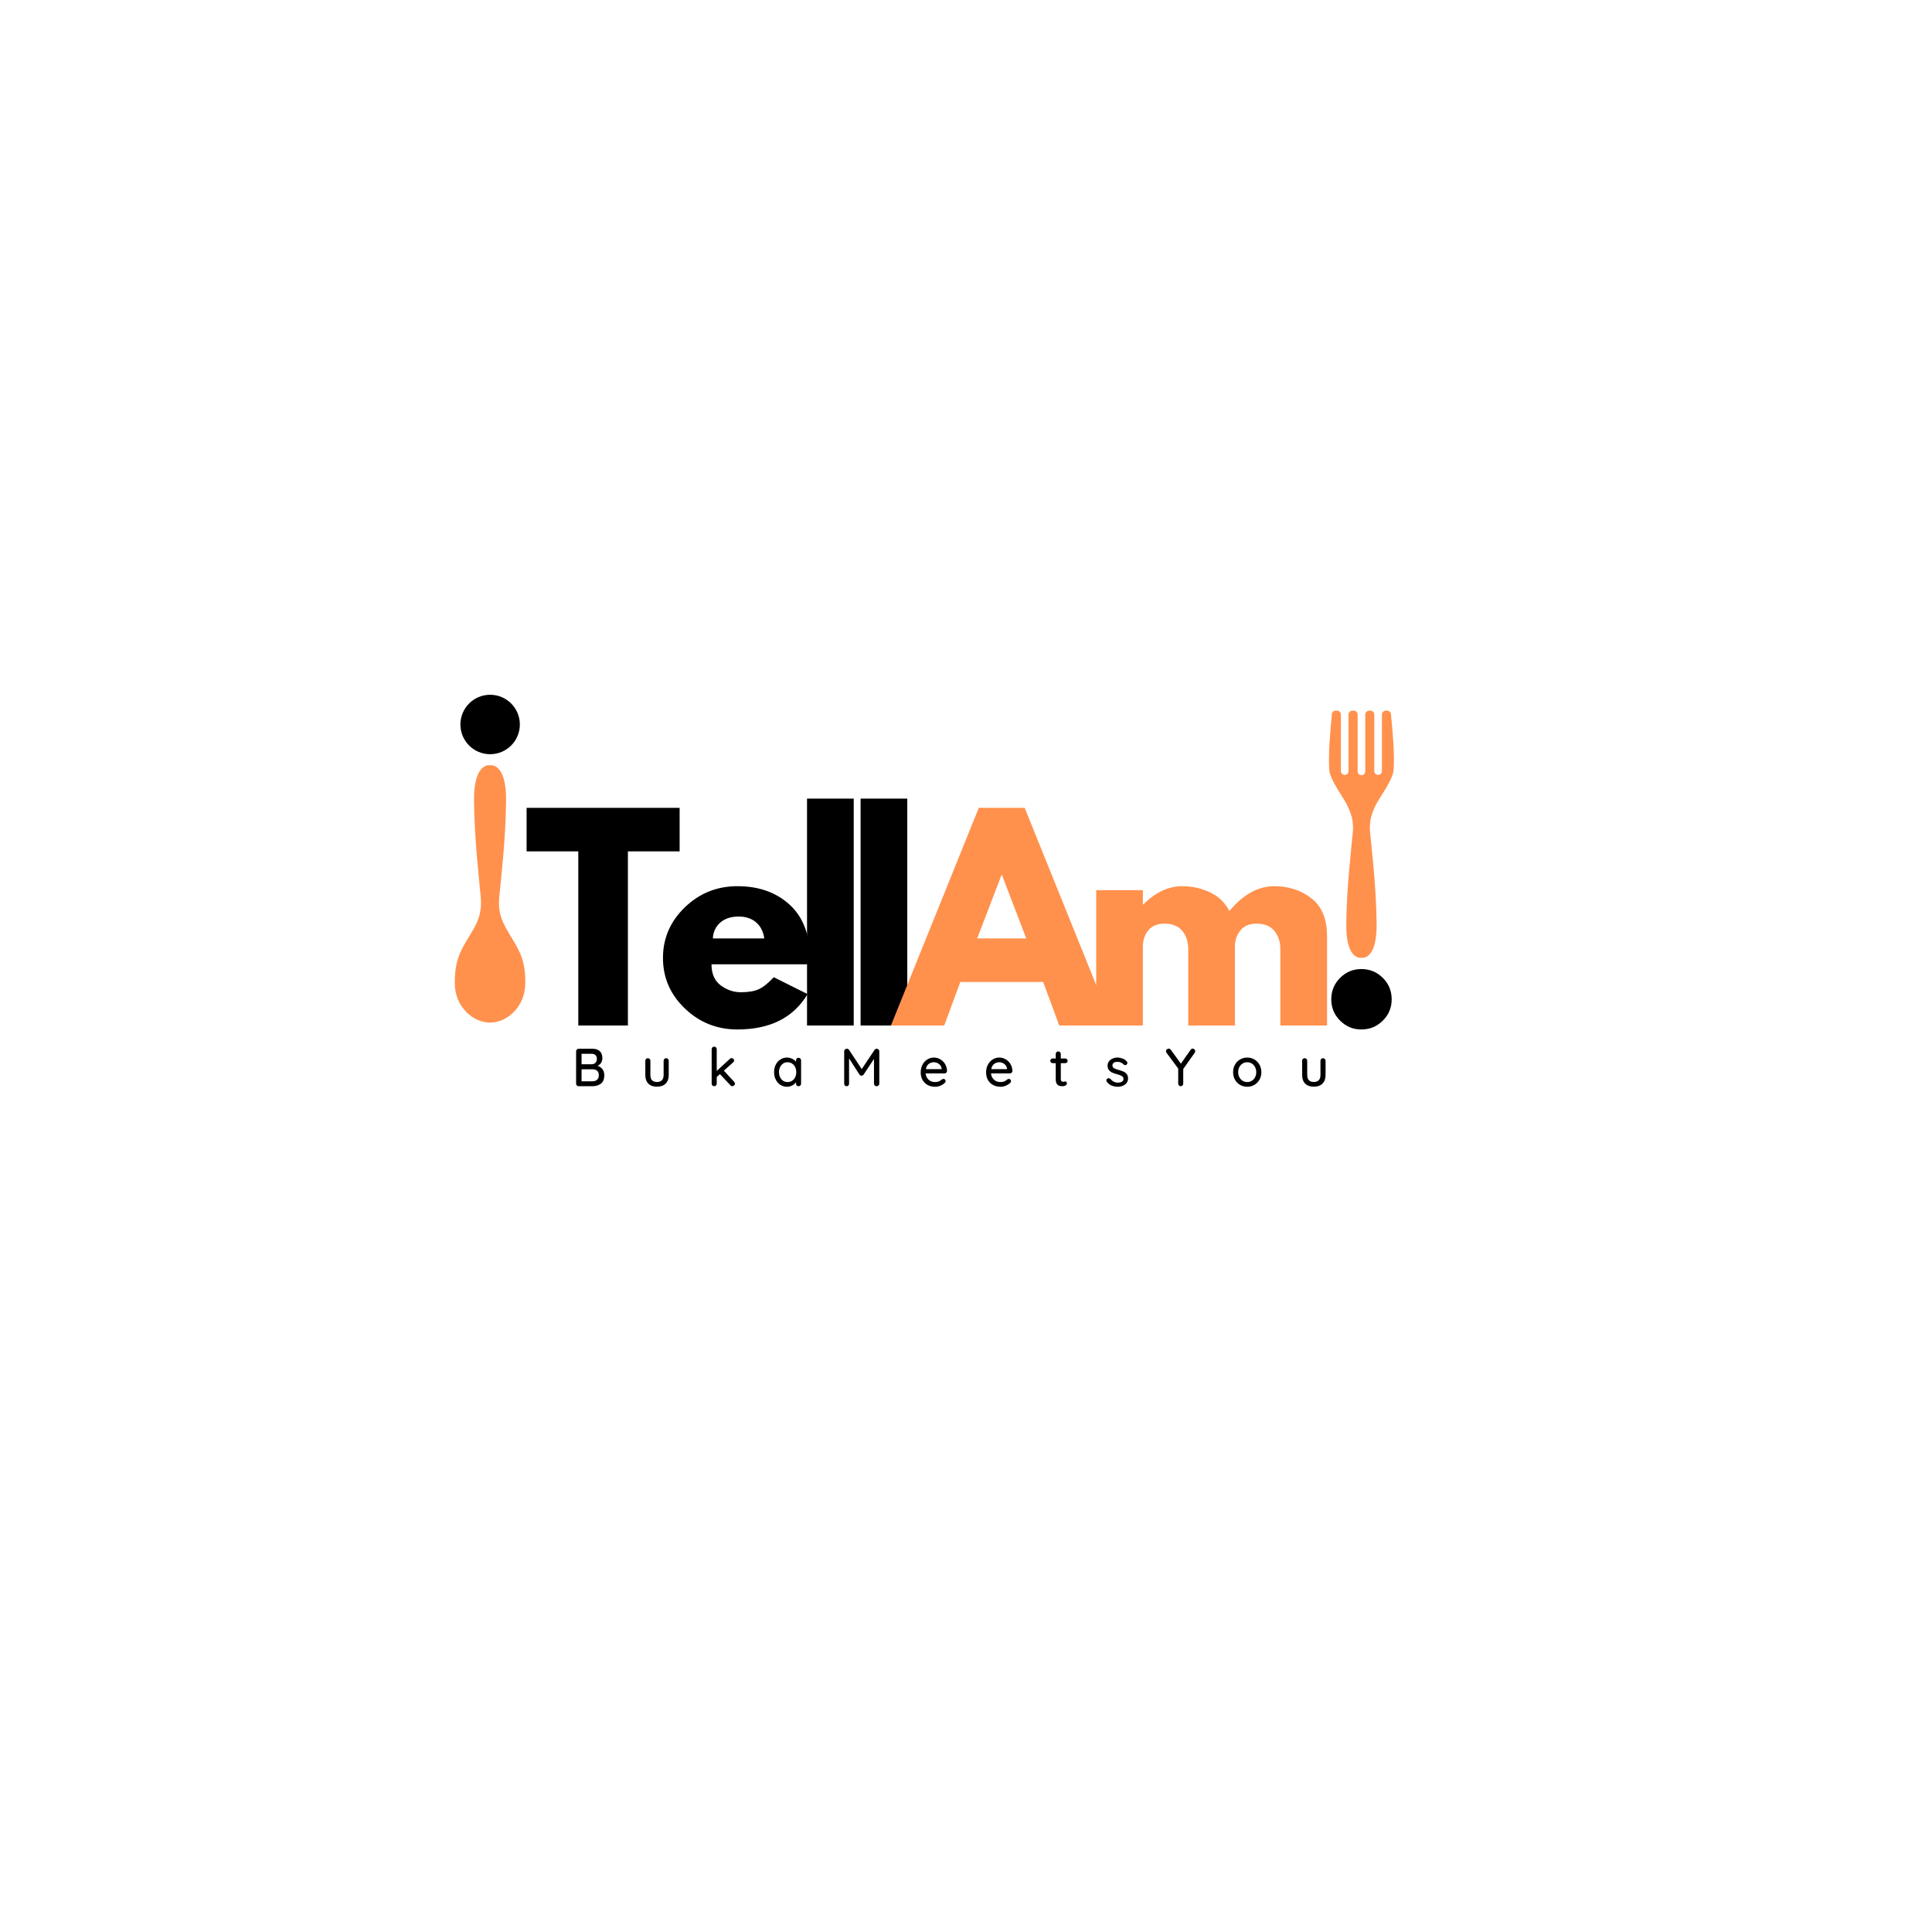 <svg xmlns="http://www.w3.org/2000/svg" xmlns:xlink="http://www.w3.org/1999/xlink" width="1024" zoomAndPan="magnify" viewBox="0 0 768 768" height="1024" preserveAspectRatio="xMidYMid meet" version="1.2"><defs><clipPath id="b7a87253ea"><path d="M 528 282.508 L 554.711 282.508 L 554.711 380.758 L 528 380.758 Z M 528 282.508 "/></clipPath><clipPath id="97f4589de3"><path d="M 180.492 304 L 208.992 304 L 208.992 406.609 L 180.492 406.609 Z M 180.492 304 "/></clipPath><clipPath id="d7f63b7bab"><path d="M 183.02 276.18 L 206.648 276.18 L 206.648 299.809 L 183.02 299.809 Z M 183.02 276.18 "/></clipPath><clipPath id="bebe1c91e4"><path d="M 194.836 276.18 C 188.309 276.18 183.02 281.469 183.02 287.996 C 183.02 294.52 188.309 299.809 194.836 299.809 C 201.359 299.809 206.648 294.52 206.648 287.996 C 206.648 281.469 201.359 276.18 194.836 276.18 Z M 194.836 276.18 "/></clipPath></defs><g id="ee881d04e6"><g style="fill:#000000;fill-opacity:1;"><g transform="translate(208.49, 407.651)"><path style="stroke:none" d="M 0.844 -69.219 L 0.844 -86.516 L 61.672 -86.516 L 61.672 -69.219 L 41.109 -69.219 L 41.109 0 L 21.391 0 L 21.391 -69.219 Z M 0.844 -69.219 "/></g></g><g style="fill:#000000;fill-opacity:1;"><g transform="translate(261.134, 407.651)"><path style="stroke:none" d="M 60.719 -24.328 L 21.703 -24.328 C 21.703 -20.555 22.926 -17.758 25.375 -15.938 C 27.82 -14.125 30.477 -13.219 33.344 -13.219 C 36.352 -13.219 38.734 -13.617 40.484 -14.422 C 42.234 -15.223 44.223 -16.812 46.453 -19.188 L 59.891 -12.484 C 54.297 -3.109 44.992 1.578 31.984 1.578 C 23.879 1.578 16.922 -1.203 11.109 -6.766 C 5.305 -12.328 2.406 -19.02 2.406 -26.844 C 2.406 -34.676 5.305 -41.391 11.109 -46.984 C 16.922 -52.578 23.879 -55.375 31.984 -55.375 C 40.516 -55.375 47.453 -52.91 52.797 -47.984 C 58.148 -43.055 60.828 -36.008 60.828 -26.844 C 60.828 -25.582 60.789 -24.742 60.719 -24.328 Z M 22.234 -34.609 L 42.688 -34.609 C 42.27 -37.398 41.164 -39.547 39.375 -41.047 C 37.594 -42.555 35.305 -43.312 32.516 -43.312 C 29.43 -43.312 26.977 -42.504 25.156 -40.891 C 23.344 -39.285 22.367 -37.191 22.234 -34.609 Z M 22.234 -34.609 "/></g></g><g style="fill:#000000;fill-opacity:1;"><g transform="translate(314.512, 407.651)"><path style="stroke:none" d="M 6.297 0 L 6.297 -90.188 L 24.859 -90.188 L 24.859 0 Z M 6.297 0 "/></g></g><g style="fill:#000000;fill-opacity:1;"><g transform="translate(335.8, 407.651)"><path style="stroke:none" d="M 6.297 0 L 6.297 -90.188 L 24.859 -90.188 L 24.859 0 Z M 6.297 0 "/></g></g><g style="fill:#ff914d;fill-opacity:1;"><g transform="translate(357.096, 407.651)"><path style="stroke:none" d="M 50.234 -86.516 L 85.156 0 L 63.969 0 L 57.578 -17.297 L 24.641 -17.297 L 18.25 0 L -2.938 0 L 31.984 -86.516 Z M 50.859 -34.609 L 41.219 -59.781 L 41 -59.781 L 31.359 -34.609 Z M 50.859 -34.609 "/></g></g><g style="fill:#ff914d;fill-opacity:1;"><g transform="translate(429.455, 407.651)"><path style="stroke:none" d="M 6.297 0 L 6.297 -53.797 L 24.859 -53.797 L 24.859 -48.141 L 25.062 -48.141 C 29.883 -52.961 35.023 -55.375 40.484 -55.375 C 44.398 -55.375 48.066 -54.566 51.484 -52.953 C 54.91 -51.348 57.5 -48.867 59.25 -45.516 C 64.707 -52.086 70.648 -55.375 77.078 -55.375 C 82.816 -55.375 87.75 -53.766 91.875 -50.547 C 96 -47.328 98.062 -42.297 98.062 -35.453 L 98.062 0 L 79.5 0 L 79.5 -30.406 C 79.5 -33.281 78.711 -35.676 77.141 -37.594 C 75.566 -39.52 73.207 -40.484 70.062 -40.484 C 67.332 -40.484 65.25 -39.66 63.812 -38.016 C 62.383 -36.367 61.598 -34.395 61.453 -32.094 L 61.453 0 L 42.891 0 L 42.891 -30.406 C 42.891 -33.281 42.102 -35.676 40.531 -37.594 C 38.957 -39.52 36.598 -40.484 33.453 -40.484 C 30.586 -40.484 28.438 -39.594 27 -37.812 C 25.57 -36.031 24.859 -33.914 24.859 -31.469 L 24.859 0 Z M 6.297 0 "/></g></g><g style="fill:#000000;fill-opacity:1;"><g transform="translate(522.904, 407.651)"><path style="stroke:none" d="M 18.25 -22.438 C 21.602 -22.438 24.453 -21.266 26.797 -18.922 C 29.141 -16.586 30.312 -13.738 30.312 -10.375 C 30.312 -7.094 29.141 -4.281 26.797 -1.938 C 24.453 0.406 21.602 1.578 18.25 1.578 C 14.957 1.578 12.141 0.406 9.797 -1.938 C 7.461 -4.281 6.297 -7.094 6.297 -10.375 C 6.297 -13.738 7.461 -16.586 9.797 -18.922 C 12.141 -21.266 14.957 -22.438 18.25 -22.438 Z M 18.25 -22.438 "/></g></g><g clip-rule="nonzero" clip-path="url(#b7a87253ea)"><path style=" stroke:none;fill-rule:nonzero;fill:#ff914d;fill-opacity:1;" d="M 544.938 325.23 C 544.938 325.156 544.938 325.066 544.984 324.992 C 545.707 322.301 546.836 319.789 548.371 317.461 C 548.656 316.984 548.953 316.508 549.27 316 C 550.168 314.621 553.641 309.215 553.918 306.539 C 554.59 300.27 553.363 288.582 552.961 284.227 L 552.961 284.027 C 552.961 283.828 552.922 283.633 552.844 283.449 C 552.77 283.262 552.66 283.102 552.516 282.957 C 552.375 282.816 552.215 282.707 552.027 282.629 C 551.844 282.551 551.652 282.508 551.449 282.508 L 550.551 282.508 L 550.359 282.574 L 550.285 282.629 C 549.996 282.742 549.766 282.926 549.59 283.18 C 549.414 283.438 549.328 283.719 549.328 284.027 L 549.328 306.633 C 549.312 306.824 549.262 307.004 549.18 307.176 C 549.094 307.348 548.984 307.5 548.844 307.629 C 548.703 307.762 548.543 307.859 548.363 307.93 C 548.188 308 548 308.035 547.809 308.035 C 547.621 308.035 547.434 308 547.258 307.93 C 547.078 307.859 546.918 307.762 546.777 307.629 C 546.637 307.5 546.527 307.348 546.441 307.176 C 546.359 307.004 546.309 306.824 546.293 306.633 L 546.293 284.027 C 546.293 283.828 546.258 283.637 546.184 283.453 C 546.109 283.27 546 283.105 545.863 282.965 C 545.723 282.824 545.562 282.711 545.383 282.633 C 545.199 282.555 545.008 282.512 544.812 282.508 L 544.238 282.508 C 544.035 282.504 543.84 282.543 543.652 282.617 C 543.465 282.695 543.301 282.805 543.156 282.949 C 543.012 283.09 542.902 283.258 542.824 283.441 C 542.746 283.629 542.707 283.824 542.707 284.027 L 542.707 306.633 C 542.707 306.832 542.668 307.027 542.59 307.211 C 542.516 307.398 542.406 307.559 542.266 307.703 C 542.121 307.844 541.957 307.953 541.773 308.031 C 541.59 308.105 541.395 308.145 541.195 308.145 C 540.996 308.145 540.801 308.105 540.617 308.031 C 540.43 307.953 540.27 307.844 540.125 307.703 C 539.984 307.559 539.875 307.398 539.797 307.211 C 539.723 307.027 539.684 306.832 539.684 306.633 L 539.684 284.027 C 539.684 283.824 539.645 283.629 539.566 283.441 C 539.488 283.258 539.379 283.09 539.234 282.949 C 539.09 282.805 538.926 282.695 538.738 282.617 C 538.551 282.543 538.355 282.504 538.152 282.508 L 537.578 282.508 C 537.379 282.508 537.184 282.543 537 282.621 C 536.812 282.699 536.648 282.809 536.508 282.953 C 536.363 283.094 536.254 283.258 536.18 283.445 C 536.105 283.633 536.066 283.824 536.066 284.027 L 536.066 306.633 C 536.051 306.824 536.004 307.004 535.918 307.176 C 535.836 307.348 535.723 307.5 535.582 307.629 C 535.441 307.762 535.285 307.859 535.105 307.93 C 534.926 308 534.742 308.035 534.551 308.035 C 534.359 308.035 534.176 308 533.996 307.93 C 533.82 307.859 533.66 307.762 533.52 307.629 C 533.379 307.5 533.266 307.348 533.184 307.176 C 533.098 307.004 533.051 306.824 533.035 306.633 L 533.035 284.027 C 533.039 283.723 532.953 283.441 532.785 283.188 C 532.617 282.93 532.391 282.746 532.105 282.629 L 532.051 282.629 L 531.84 282.508 L 530.93 282.508 C 530.727 282.508 530.535 282.543 530.348 282.621 C 530.16 282.699 529.996 282.809 529.855 282.953 C 529.711 283.094 529.602 283.258 529.523 283.445 C 529.449 283.633 529.41 283.824 529.41 284.027 L 529.41 284.227 C 529.035 288.582 527.812 300.27 528.473 306.539 C 528.758 309.215 532.223 314.621 533.129 316 C 533.445 316.508 533.742 316.957 534.031 317.461 C 535.555 319.793 536.68 322.305 537.406 324.992 C 537.406 325.066 537.406 325.156 537.453 325.23 C 537.504 325.309 537.539 325.633 537.578 325.844 C 537.863 327.633 537.914 329.426 537.723 331.23 C 537.121 337.84 535.312 352.59 535.168 367.344 C 535.043 379.781 539.434 380.738 540.793 380.738 C 540.926 380.746 541.062 380.746 541.195 380.738 C 541.328 380.746 541.465 380.746 541.598 380.738 C 542.945 380.738 547.336 379.781 547.223 367.344 C 547.078 352.59 545.309 337.84 544.668 331.23 C 544.477 329.426 544.527 327.633 544.812 325.844 C 544.852 325.633 544.887 325.434 544.938 325.23 Z M 544.938 325.23 "/></g><g clip-rule="nonzero" clip-path="url(#97f4589de3)"><path style=" stroke:none;fill-rule:nonzero;fill:#ff914d;fill-opacity:1;" d="M 180.797 391.227 C 180.953 400.176 187.945 406.5 194.793 406.5 C 201.637 406.5 208.629 400.176 208.797 391.227 C 208.965 382.277 206.828 378.441 203.387 372.777 C 199.945 367.109 197.82 363.551 198.469 356.559 C 199.121 349.566 201.02 333.938 201.176 318.379 C 201.332 302.82 194.793 304.219 194.793 304.219 C 194.793 304.219 188.273 302.793 188.43 318.379 C 188.586 333.969 190.496 349.555 191.094 356.559 C 191.695 363.562 189.648 367.16 186.176 372.777 C 183 377.98 180.629 382.16 180.797 391.227 Z M 180.797 391.227 "/></g><g clip-rule="nonzero" clip-path="url(#d7f63b7bab)"><g clip-rule="nonzero" clip-path="url(#bebe1c91e4)"><path style=" stroke:none;fill-rule:nonzero;fill:#000000;fill-opacity:1;" d="M 183.02 276.18 L 206.648 276.18 L 206.648 299.809 L 183.02 299.809 Z M 183.02 276.18 "/></g></g><g style="fill:#000000;fill-opacity:1;"><g transform="translate(227.246, 431.788)"><path style="stroke:none" d="M 10.297 -8.125 C 11.078 -7.852 11.719 -7.41 12.219 -6.797 C 12.719 -6.18 12.969 -5.375 12.969 -4.375 C 12.969 -2.801 12.508 -1.676 11.594 -1 C 10.688 -0.332 9.57 0 8.25 0 L 2.781 0 C 2.5 0 2.258 -0.098 2.062 -0.297 C 1.863 -0.492 1.766 -0.734 1.766 -1.016 L 1.766 -13.859 C 1.766 -14.148 1.863 -14.395 2.062 -14.594 C 2.258 -14.789 2.5 -14.891 2.781 -14.891 L 8.25 -14.891 C 9.539 -14.891 10.52 -14.566 11.188 -13.922 C 11.863 -13.285 12.203 -12.367 12.203 -11.172 C 12.203 -10.484 12.039 -9.875 11.719 -9.344 C 11.395 -8.812 10.922 -8.406 10.297 -8.125 Z M 10.016 -10.844 C 10.016 -11.508 9.832 -12.016 9.469 -12.359 C 9.113 -12.711 8.609 -12.891 7.953 -12.891 L 3.938 -12.891 L 3.938 -8.734 L 8 -8.734 C 8.582 -8.754 9.062 -8.941 9.438 -9.297 C 9.82 -9.66 10.016 -10.176 10.016 -10.844 Z M 8.234 -1.953 C 9.016 -1.953 9.633 -2.156 10.094 -2.562 C 10.562 -2.969 10.797 -3.57 10.797 -4.375 C 10.797 -5.945 9.906 -6.734 8.125 -6.734 L 3.938 -6.734 L 3.938 -1.953 Z M 8.234 -1.953 "/></g></g><g style="fill:#000000;fill-opacity:1;"><g transform="translate(255.005, 431.788)"><path style="stroke:none" d="M 9.797 -11.141 C 10.098 -11.141 10.344 -11.039 10.531 -10.844 C 10.727 -10.645 10.828 -10.406 10.828 -10.125 L 10.828 -4.469 C 10.828 -2.988 10.414 -1.844 9.594 -1.031 C 8.781 -0.219 7.629 0.188 6.141 0.188 C 4.672 0.188 3.531 -0.219 2.719 -1.031 C 1.914 -1.844 1.516 -2.988 1.516 -4.469 L 1.516 -10.125 C 1.516 -10.406 1.609 -10.645 1.797 -10.844 C 1.984 -11.039 2.223 -11.141 2.516 -11.141 C 2.805 -11.141 3.047 -11.039 3.234 -10.844 C 3.43 -10.645 3.531 -10.406 3.531 -10.125 L 3.531 -4.469 C 3.531 -2.613 4.398 -1.688 6.141 -1.688 C 7.004 -1.688 7.66 -1.914 8.109 -2.375 C 8.566 -2.844 8.797 -3.539 8.797 -4.469 L 8.797 -10.125 C 8.797 -10.406 8.891 -10.645 9.078 -10.844 C 9.273 -11.039 9.516 -11.141 9.797 -11.141 Z M 9.797 -11.141 "/></g></g><g style="fill:#000000;fill-opacity:1;"><g transform="translate(281.211, 431.788)"><path style="stroke:none" d="M 10.609 -1.766 C 10.828 -1.535 10.938 -1.285 10.938 -1.016 C 10.938 -0.734 10.82 -0.492 10.594 -0.297 C 10.375 -0.109 10.145 -0.016 9.906 -0.016 C 9.594 -0.016 9.348 -0.129 9.172 -0.359 L 4.969 -4.812 L 3.703 -3.656 L 3.703 -1.016 C 3.703 -0.734 3.602 -0.492 3.406 -0.297 C 3.219 -0.098 2.984 0 2.703 0 C 2.398 0 2.156 -0.098 1.969 -0.297 C 1.781 -0.492 1.688 -0.734 1.688 -1.016 L 1.688 -14.719 C 1.688 -15 1.781 -15.238 1.969 -15.438 C 2.156 -15.633 2.398 -15.734 2.703 -15.734 C 2.984 -15.734 3.219 -15.633 3.406 -15.438 C 3.602 -15.238 3.703 -15 3.703 -14.719 L 3.703 -6.078 L 8.906 -10.859 C 9.145 -11.078 9.395 -11.188 9.656 -11.188 C 9.895 -11.188 10.113 -11.082 10.312 -10.875 C 10.508 -10.664 10.609 -10.453 10.609 -10.234 C 10.609 -9.941 10.473 -9.688 10.203 -9.469 L 6.531 -6.188 Z M 10.609 -1.766 "/></g></g><g style="fill:#000000;fill-opacity:1;"><g transform="translate(306.885, 431.788)"><path style="stroke:none" d="M 10.547 -11.297 C 10.848 -11.297 11.094 -11.195 11.281 -11 C 11.469 -10.812 11.562 -10.562 11.562 -10.25 L 11.562 -1.016 C 11.562 -0.734 11.469 -0.492 11.281 -0.297 C 11.094 -0.098 10.848 0 10.547 0 C 10.242 0 10 -0.094 9.812 -0.281 C 9.633 -0.477 9.547 -0.723 9.547 -1.016 L 9.547 -1.578 C 9.18 -1.078 8.676 -0.648 8.031 -0.297 C 7.395 0.047 6.707 0.219 5.969 0.219 C 5.008 0.219 4.133 -0.031 3.344 -0.531 C 2.562 -1.031 1.945 -1.723 1.5 -2.609 C 1.051 -3.492 0.828 -4.488 0.828 -5.594 C 0.828 -6.695 1.051 -7.691 1.5 -8.578 C 1.945 -9.461 2.562 -10.148 3.344 -10.641 C 4.125 -11.141 4.977 -11.391 5.906 -11.391 C 6.656 -11.391 7.352 -11.234 8 -10.922 C 8.645 -10.617 9.16 -10.223 9.547 -9.734 L 9.547 -10.25 C 9.547 -10.551 9.633 -10.801 9.812 -11 C 10 -11.195 10.242 -11.297 10.547 -11.297 Z M 6.203 -1.656 C 6.867 -1.656 7.461 -1.82 7.984 -2.156 C 8.504 -2.5 8.91 -2.969 9.203 -3.562 C 9.492 -4.164 9.641 -4.844 9.641 -5.594 C 9.641 -6.332 9.492 -7 9.203 -7.594 C 8.91 -8.188 8.504 -8.656 7.984 -9 C 7.461 -9.352 6.867 -9.531 6.203 -9.531 C 5.535 -9.531 4.941 -9.359 4.422 -9.016 C 3.91 -8.672 3.508 -8.203 3.219 -7.609 C 2.926 -7.016 2.781 -6.344 2.781 -5.594 C 2.781 -4.844 2.926 -4.164 3.219 -3.562 C 3.508 -2.969 3.91 -2.5 4.422 -2.156 C 4.941 -1.82 5.535 -1.656 6.203 -1.656 Z M 6.203 -1.656 "/></g></g><g style="fill:#000000;fill-opacity:1;"><g transform="translate(333.814, 431.788)"><path style="stroke:none" d="M 14.688 -14.906 C 14.977 -14.895 15.223 -14.789 15.422 -14.594 C 15.617 -14.406 15.719 -14.172 15.719 -13.891 L 15.719 -1.016 C 15.719 -0.734 15.617 -0.492 15.422 -0.297 C 15.234 -0.098 14.984 0 14.672 0 C 14.359 0 14.102 -0.094 13.906 -0.281 C 13.707 -0.477 13.609 -0.723 13.609 -1.016 L 13.609 -10.859 L 9.484 -4.609 C 9.379 -4.484 9.254 -4.379 9.109 -4.297 C 8.961 -4.211 8.812 -4.176 8.656 -4.188 C 8.508 -4.176 8.363 -4.211 8.219 -4.297 C 8.07 -4.379 7.945 -4.484 7.844 -4.609 L 3.703 -11.062 L 3.703 -1.016 C 3.703 -0.723 3.613 -0.477 3.438 -0.281 C 3.258 -0.094 3.02 0 2.719 0 C 2.438 0 2.207 -0.094 2.031 -0.281 C 1.852 -0.477 1.766 -0.723 1.766 -1.016 L 1.766 -13.891 C 1.766 -14.16 1.863 -14.395 2.062 -14.594 C 2.258 -14.801 2.508 -14.906 2.812 -14.906 C 2.977 -14.906 3.141 -14.863 3.297 -14.781 C 3.461 -14.695 3.598 -14.582 3.703 -14.438 L 8.734 -6.812 L 13.844 -14.438 C 14.07 -14.75 14.352 -14.906 14.688 -14.906 Z M 14.688 -14.906 "/></g></g><g style="fill:#000000;fill-opacity:1;"><g transform="translate(365.167, 431.788)"><path style="stroke:none" d="M 11.297 -6 C 11.273 -5.738 11.164 -5.52 10.969 -5.344 C 10.77 -5.164 10.535 -5.078 10.266 -5.078 L 2.781 -5.078 C 2.883 -4.047 3.281 -3.219 3.969 -2.594 C 4.656 -1.969 5.492 -1.656 6.484 -1.656 C 7.16 -1.656 7.711 -1.754 8.141 -1.953 C 8.566 -2.148 8.941 -2.406 9.266 -2.719 C 9.484 -2.844 9.691 -2.906 9.891 -2.906 C 10.129 -2.906 10.328 -2.82 10.484 -2.656 C 10.648 -2.488 10.734 -2.289 10.734 -2.062 C 10.734 -1.758 10.594 -1.488 10.312 -1.25 C 9.906 -0.844 9.359 -0.492 8.672 -0.203 C 7.992 0.078 7.301 0.219 6.594 0.219 C 5.445 0.219 4.438 -0.02 3.562 -0.5 C 2.688 -0.988 2.008 -1.664 1.531 -2.531 C 1.062 -3.395 0.828 -4.375 0.828 -5.469 C 0.828 -6.656 1.07 -7.695 1.562 -8.594 C 2.051 -9.5 2.695 -10.191 3.5 -10.672 C 4.301 -11.148 5.16 -11.391 6.078 -11.391 C 6.984 -11.391 7.832 -11.156 8.625 -10.688 C 9.426 -10.227 10.066 -9.586 10.547 -8.766 C 11.023 -7.941 11.273 -7.02 11.297 -6 Z M 6.078 -9.531 C 5.285 -9.531 4.598 -9.305 4.016 -8.859 C 3.43 -8.41 3.051 -7.719 2.875 -6.781 L 9.141 -6.781 L 9.141 -6.953 C 9.066 -7.703 8.727 -8.316 8.125 -8.797 C 7.531 -9.285 6.848 -9.531 6.078 -9.531 Z M 6.078 -9.531 "/></g></g><g style="fill:#000000;fill-opacity:1;"><g transform="translate(391.161, 431.788)"><path style="stroke:none" d="M 11.297 -6 C 11.273 -5.738 11.164 -5.52 10.969 -5.344 C 10.77 -5.164 10.535 -5.078 10.266 -5.078 L 2.781 -5.078 C 2.883 -4.047 3.281 -3.219 3.969 -2.594 C 4.656 -1.969 5.492 -1.656 6.484 -1.656 C 7.16 -1.656 7.711 -1.754 8.141 -1.953 C 8.566 -2.148 8.941 -2.406 9.266 -2.719 C 9.484 -2.844 9.691 -2.906 9.891 -2.906 C 10.129 -2.906 10.328 -2.82 10.484 -2.656 C 10.648 -2.488 10.734 -2.289 10.734 -2.062 C 10.734 -1.758 10.594 -1.488 10.312 -1.25 C 9.906 -0.844 9.359 -0.492 8.672 -0.203 C 7.992 0.078 7.301 0.219 6.594 0.219 C 5.445 0.219 4.438 -0.02 3.562 -0.5 C 2.688 -0.988 2.008 -1.664 1.531 -2.531 C 1.062 -3.395 0.828 -4.375 0.828 -5.469 C 0.828 -6.656 1.07 -7.695 1.562 -8.594 C 2.051 -9.5 2.695 -10.191 3.5 -10.672 C 4.301 -11.148 5.16 -11.391 6.078 -11.391 C 6.984 -11.391 7.832 -11.156 8.625 -10.688 C 9.426 -10.227 10.066 -9.586 10.547 -8.766 C 11.023 -7.941 11.273 -7.02 11.297 -6 Z M 6.078 -9.531 C 5.285 -9.531 4.598 -9.305 4.016 -8.859 C 3.43 -8.41 3.051 -7.719 2.875 -6.781 L 9.141 -6.781 L 9.141 -6.953 C 9.066 -7.703 8.727 -8.316 8.125 -8.797 C 7.531 -9.285 6.848 -9.531 6.078 -9.531 Z M 6.078 -9.531 "/></g></g><g style="fill:#000000;fill-opacity:1;"><g transform="translate(417.154, 431.788)"><path style="stroke:none" d="M 4.531 -9.172 L 4.531 -2.828 C 4.531 -2.117 4.848 -1.766 5.484 -1.766 C 5.586 -1.766 5.723 -1.785 5.891 -1.828 C 6.055 -1.879 6.191 -1.906 6.297 -1.906 C 6.484 -1.906 6.641 -1.828 6.766 -1.672 C 6.891 -1.523 6.953 -1.328 6.953 -1.078 C 6.953 -0.785 6.781 -0.531 6.438 -0.312 C 6.102 -0.102 5.723 0 5.297 0 C 4.828 0 4.395 -0.047 4 -0.141 C 3.613 -0.242 3.27 -0.5 2.969 -0.906 C 2.664 -1.312 2.516 -1.926 2.516 -2.75 L 2.516 -9.172 L 1.281 -9.172 C 1.008 -9.172 0.785 -9.258 0.609 -9.438 C 0.43 -9.613 0.344 -9.832 0.344 -10.094 C 0.344 -10.363 0.43 -10.582 0.609 -10.75 C 0.785 -10.926 1.008 -11.016 1.281 -11.016 L 2.516 -11.016 L 2.516 -12.797 C 2.516 -13.086 2.609 -13.332 2.797 -13.531 C 2.984 -13.727 3.227 -13.828 3.531 -13.828 C 3.812 -13.828 4.047 -13.727 4.234 -13.531 C 4.43 -13.332 4.531 -13.086 4.531 -12.797 L 4.531 -11.016 L 6.297 -11.016 C 6.566 -11.016 6.789 -10.926 6.969 -10.75 C 7.145 -10.57 7.234 -10.348 7.234 -10.078 C 7.234 -9.805 7.145 -9.586 6.969 -9.422 C 6.789 -9.254 6.566 -9.172 6.297 -9.172 Z M 4.531 -9.172 "/></g></g><g style="fill:#000000;fill-opacity:1;"><g transform="translate(439.106, 431.788)"><path style="stroke:none" d="M 0.875 -1.75 C 0.75 -1.945 0.688 -2.133 0.688 -2.312 C 0.688 -2.602 0.832 -2.848 1.125 -3.047 C 1.27 -3.141 1.43 -3.188 1.609 -3.188 C 1.867 -3.188 2.102 -3.082 2.312 -2.875 C 2.738 -2.383 3.195 -2.02 3.688 -1.781 C 4.176 -1.539 4.758 -1.422 5.438 -1.422 C 5.977 -1.441 6.453 -1.566 6.859 -1.797 C 7.273 -2.023 7.484 -2.406 7.484 -2.938 C 7.484 -3.414 7.273 -3.781 6.859 -4.031 C 6.441 -4.289 5.828 -4.531 5.016 -4.75 C 4.223 -4.957 3.562 -5.176 3.031 -5.406 C 2.508 -5.645 2.066 -5.988 1.703 -6.438 C 1.348 -6.883 1.172 -7.469 1.172 -8.188 C 1.172 -8.82 1.348 -9.379 1.703 -9.859 C 2.066 -10.348 2.551 -10.723 3.156 -10.984 C 3.758 -11.254 4.414 -11.391 5.125 -11.391 C 5.801 -11.391 6.477 -11.258 7.156 -11 C 7.832 -10.75 8.379 -10.363 8.797 -9.844 C 8.973 -9.645 9.062 -9.441 9.062 -9.234 C 9.062 -9.004 8.945 -8.781 8.719 -8.562 C 8.57 -8.438 8.395 -8.375 8.188 -8.375 C 7.926 -8.375 7.723 -8.461 7.578 -8.641 C 7.273 -8.973 6.906 -9.234 6.469 -9.422 C 6.039 -9.609 5.566 -9.703 5.047 -9.703 C 4.504 -9.703 4.047 -9.586 3.672 -9.359 C 3.297 -9.141 3.109 -8.77 3.109 -8.25 C 3.117 -7.75 3.332 -7.379 3.75 -7.141 C 4.164 -6.898 4.805 -6.664 5.672 -6.438 C 6.43 -6.238 7.055 -6.023 7.547 -5.797 C 8.047 -5.578 8.461 -5.242 8.797 -4.797 C 9.141 -4.348 9.312 -3.766 9.312 -3.047 C 9.312 -2.379 9.117 -1.801 8.734 -1.312 C 8.359 -0.82 7.859 -0.441 7.234 -0.172 C 6.617 0.086 5.969 0.219 5.281 0.219 C 4.383 0.219 3.555 0.062 2.797 -0.25 C 2.035 -0.562 1.395 -1.062 0.875 -1.75 Z M 0.875 -1.75 "/></g></g><g style="fill:#000000;fill-opacity:1;"><g transform="translate(463.122, 431.788)"><path style="stroke:none" d="M 12 -13.922 C 12 -13.711 11.93 -13.504 11.797 -13.297 L 7.234 -6.844 L 7.234 -1.016 C 7.234 -0.734 7.133 -0.492 6.938 -0.297 C 6.75 -0.098 6.52 0 6.25 0 C 5.969 0 5.727 -0.098 5.531 -0.297 C 5.332 -0.492 5.234 -0.734 5.234 -1.016 L 5.234 -7.016 L 0.688 -13.156 C 0.477 -13.414 0.375 -13.672 0.375 -13.922 C 0.375 -14.211 0.488 -14.457 0.719 -14.656 C 0.945 -14.852 1.195 -14.953 1.469 -14.953 C 1.789 -14.953 2.066 -14.797 2.297 -14.484 L 6.297 -8.953 L 10.141 -14.453 C 10.367 -14.785 10.656 -14.953 11 -14.953 C 11.258 -14.953 11.488 -14.852 11.688 -14.656 C 11.895 -14.457 12 -14.211 12 -13.922 Z M 12 -13.922 "/></g></g><g style="fill:#000000;fill-opacity:1;"><g transform="translate(489.349, 431.788)"><path style="stroke:none" d="M 12.062 -5.578 C 12.062 -4.461 11.812 -3.469 11.312 -2.594 C 10.812 -1.719 10.133 -1.031 9.281 -0.531 C 8.426 -0.031 7.477 0.219 6.438 0.219 C 5.406 0.219 4.457 -0.031 3.594 -0.531 C 2.738 -1.031 2.062 -1.719 1.562 -2.594 C 1.07 -3.469 0.828 -4.461 0.828 -5.578 C 0.828 -6.68 1.07 -7.676 1.562 -8.562 C 2.062 -9.457 2.738 -10.148 3.594 -10.641 C 4.457 -11.141 5.406 -11.391 6.438 -11.391 C 7.477 -11.391 8.426 -11.141 9.281 -10.641 C 10.133 -10.148 10.812 -9.457 11.312 -8.562 C 11.812 -7.676 12.062 -6.68 12.062 -5.578 Z M 10.031 -5.578 C 10.031 -6.336 9.867 -7.02 9.547 -7.625 C 9.234 -8.227 8.801 -8.695 8.25 -9.031 C 7.707 -9.363 7.102 -9.531 6.438 -9.531 C 5.77 -9.531 5.164 -9.363 4.625 -9.031 C 4.082 -8.695 3.648 -8.227 3.328 -7.625 C 3.004 -7.02 2.844 -6.336 2.844 -5.578 C 2.844 -4.816 3.004 -4.141 3.328 -3.547 C 3.648 -2.953 4.082 -2.488 4.625 -2.156 C 5.164 -1.82 5.77 -1.656 6.438 -1.656 C 7.102 -1.656 7.707 -1.82 8.25 -2.156 C 8.801 -2.488 9.234 -2.953 9.547 -3.547 C 9.867 -4.141 10.031 -4.816 10.031 -5.578 Z M 10.031 -5.578 "/></g></g><g style="fill:#000000;fill-opacity:1;"><g transform="translate(516.108, 431.788)"><path style="stroke:none" d="M 9.797 -11.141 C 10.098 -11.141 10.344 -11.039 10.531 -10.844 C 10.727 -10.645 10.828 -10.406 10.828 -10.125 L 10.828 -4.469 C 10.828 -2.988 10.414 -1.844 9.594 -1.031 C 8.781 -0.219 7.629 0.188 6.141 0.188 C 4.672 0.188 3.531 -0.219 2.719 -1.031 C 1.914 -1.844 1.516 -2.988 1.516 -4.469 L 1.516 -10.125 C 1.516 -10.406 1.609 -10.645 1.797 -10.844 C 1.984 -11.039 2.223 -11.141 2.516 -11.141 C 2.805 -11.141 3.047 -11.039 3.234 -10.844 C 3.43 -10.645 3.531 -10.406 3.531 -10.125 L 3.531 -4.469 C 3.531 -2.613 4.398 -1.688 6.141 -1.688 C 7.004 -1.688 7.66 -1.914 8.109 -2.375 C 8.566 -2.844 8.797 -3.539 8.797 -4.469 L 8.797 -10.125 C 8.797 -10.406 8.891 -10.645 9.078 -10.844 C 9.273 -11.039 9.516 -11.141 9.797 -11.141 Z M 9.797 -11.141 "/></g></g></g></svg>